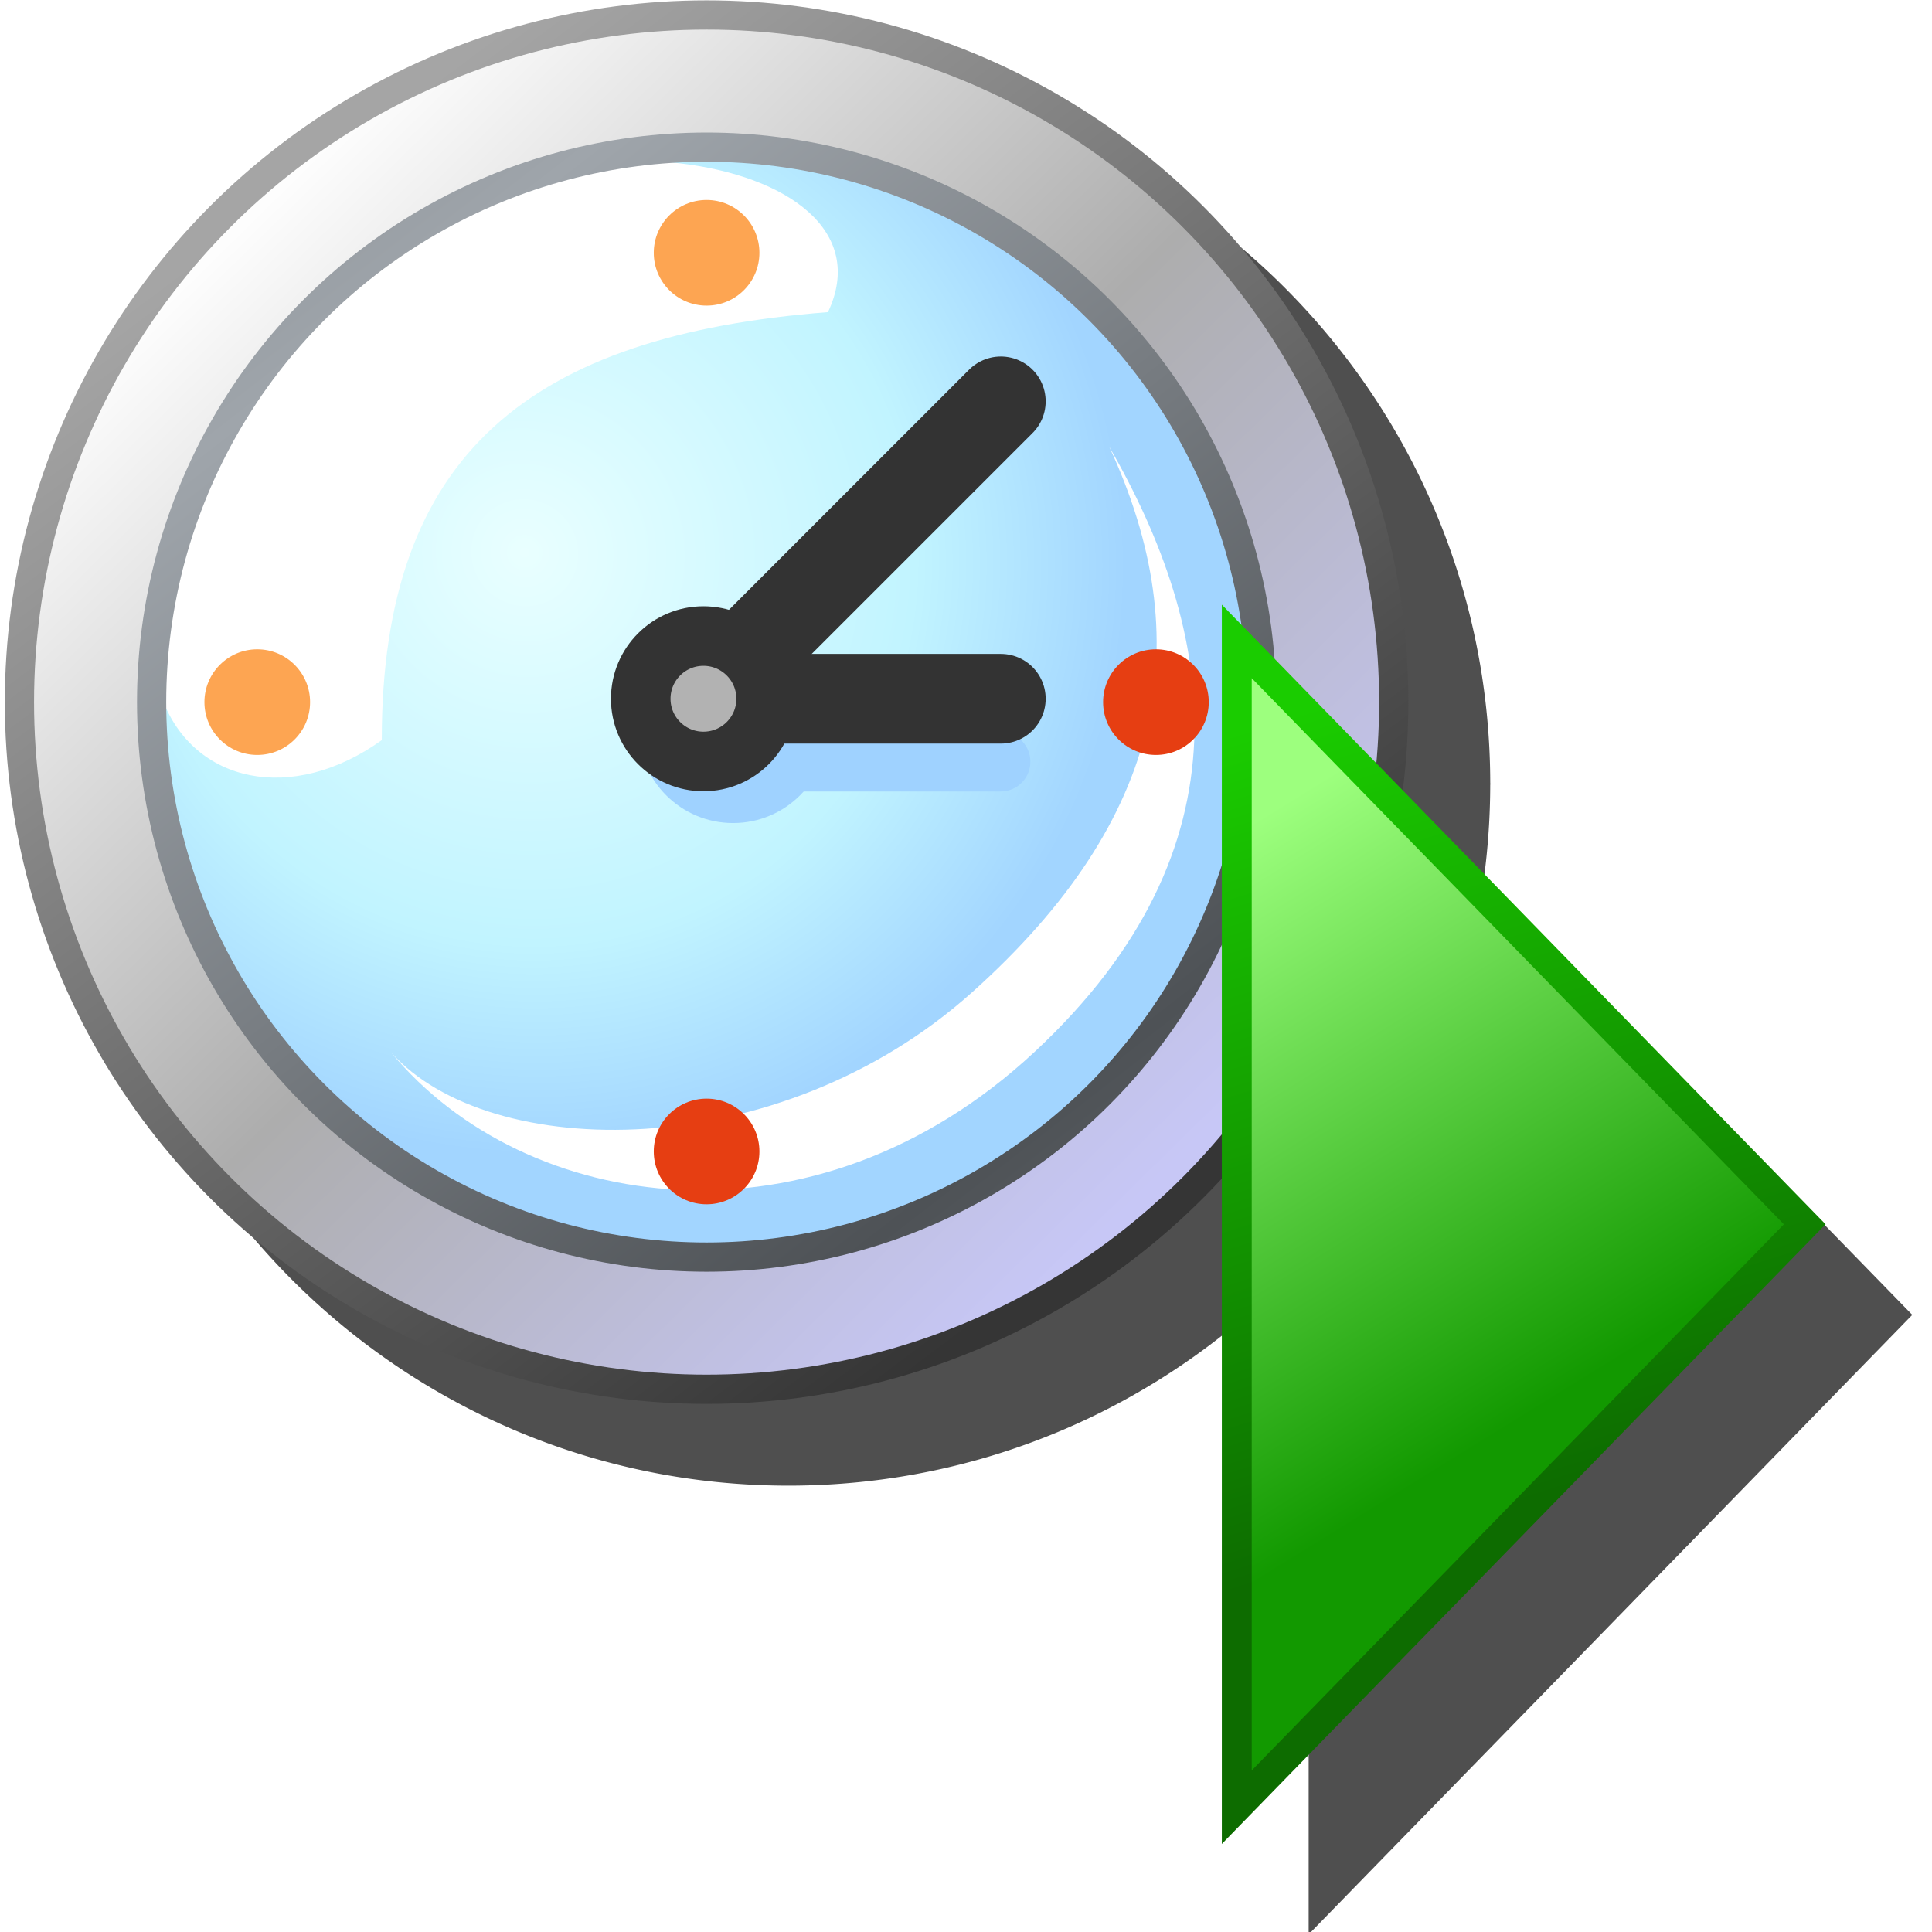 <svg version="1.1" viewBox="0 0 256 256" xmlns="http://www.w3.org/2000/svg">
<defs>
<linearGradient id="linearGradient1700" x1="317.29" x2="260.22" y1="273.64" y2="181.26" gradientTransform="matrix(.792 0 0 .792 -38.181 -35.811)" gradientUnits="userSpaceOnUse">
<stop stop-color="#129900" offset="0"/>
<stop stop-color="#9dff7e" offset="1"/>
</linearGradient>
<linearGradient id="linearGradient13092" x1="147.64" x2="106.66" y1="169.42" y2="38.477" gradientTransform="matrix(.792 0 0 .792 82.211 65.64)" gradientUnits="userSpaceOnUse">
<stop stop-color="#0d6c00" offset="0"/>
<stop stop-color="#1acc00" offset="1"/>
</linearGradient>
<filter id="filter862" x="-.188" y="-.091" width="1.375" height="1.183" color-interpolation-filters="sRGB">
<feGaussianBlur stdDeviation="7.892"/>
</filter>
<filter id="filter930" x="-.123" y="-.123" width="1.246" height="1.246" color-interpolation-filters="sRGB">
<feGaussianBlur stdDeviation="12.304"/>
</filter>
<linearGradient id="linearGradient1500" x1="-48.914" x2="-53.542" y1="4.484" y2="-.225" gradientTransform="matrix(.889 0 0 .889 61.383 1.191)" gradientUnits="userSpaceOnUse">
<stop stop-color="#c7c7f6" offset="0"/>
<stop stop-color="#adadad" offset=".5"/>
<stop stop-color="#fdfdfd" offset="1"/>
</linearGradient>
<linearGradient id="linearGradient1502" x1="-49.345" x2="-53.314" y1="4.895" y2="-.397" gradientTransform="matrix(.889 0 0 .889 61.383 1.191)" gradientUnits="userSpaceOnUse">
<stop stop-color="#353535" offset="0"/>
<stop stop-color="#a5a5a5" offset="1"/>
</linearGradient>
<radialGradient id="radialGradient936" cx="-52.314" cy="1.455" r="2.91" gradientTransform="matrix(.627 .688 -.672 .612 48.727 37.626)" gradientUnits="userSpaceOnUse">
<stop stop-color="#e9ffff" offset="0"/>
<stop stop-color="#c1f4ff" offset=".649"/>
<stop stop-color="#a2d5ff" offset="1"/>
</radialGradient>
<linearGradient id="linearGradient928" x1="-49.742" x2="-52.917" y1="4.366" y2=".265" gradientTransform="matrix(.889 0 0 .889 61.383 1.191)" gradientUnits="userSpaceOnUse" spreadMethod="reflect">
<stop stop-color="#4e5256" offset="0"/>
<stop stop-color="#9fa5ab" offset="1"/>
</linearGradient>
</defs>
<g transform="matrix(.774 0 0 .774 -9.087 .029)">
<path d="m146.72 14c-66.329 2e-6 -120.15 53.824-120.15 120.15 0 66.329 53.824 120.15 120.15 120.15 66.257 0 120.02-53.71 120.14-119.94 2e-5 -3e-3 2e-3 -6e-3 2e-3 -0.01a2.5 2.5 0 0 0 0.01-0.203 2.5 2.5 0 0 0-0.01-0.207c-0.113-66.232-53.884-119.95-120.14-119.95z" color="#000000" color-rendering="auto" dominant-baseline="auto" filter="url(#filter930)" image-rendering="auto" opacity=".83" shape-rendering="auto" solid-color="#000000" stop-color="#000000" style="font-feature-settings:normal;font-variant-alternates:normal;font-variant-caps:normal;font-variant-east-asian:normal;font-variant-ligatures:normal;font-variant-numeric:normal;font-variant-position:normal;font-variation-settings:normal;inline-size:0;isolation:auto;mix-blend-mode:normal;shape-margin:0;shape-padding:0;text-decoration-color:#000000;text-decoration-line:none;text-decoration-style:solid;text-indent:0;text-orientation:mixed;text-transform:none;white-space:normal"/>
<g transform="matrix(38.481,0,0,38.481,-473.64,-2.591)">
<circle cx="15.757" cy="3.19" r="3.057" fill="url(#linearGradient1500)" stroke="url(#linearGradient1502)" stroke-linecap="round" stroke-linejoin="round" stroke-width=".13"/>
<circle cx="15.757" cy="3.19" r="2.469" fill="url(#radialGradient936)"/>
<path d="m14.312 3.359c-0.001-1.276 0.663-1.801 1.985-1.904 0.34-0.719-1.394-0.99-2.152-0.174-1.588 1.71-0.628 2.648 0.167 2.078z" fill="#fff"/>
<circle cx="15.757" cy="3.19" r="2.469" fill="none" stroke="url(#linearGradient928)" stroke-linecap="round" stroke-linejoin="round" stroke-width=".13"/>
<path d="m17.548 2.053c0.399 0.861 0.253 1.655-0.61 2.428-0.863 0.773-2.147 0.756-2.583 0.269 0.593 0.716 1.878 0.911 2.86-0.003s0.804-1.876 0.333-2.694z" fill="#fff"/>
<circle cx="13.758" cy="3.19" r=".235" fill="#fda552"/>
<path d="m15.89 3.455h1.175" fill="none" stroke="#9fd2ff" stroke-linecap="round" stroke-width=".265"/>
<circle cx="15.875" cy="3.307" r=".421" fill="#9fd2ff"/>
<g stroke="#333" stroke-linecap="round">
<path d="m15.743 3.175 1.323 1e-7" fill="none" stroke-width=".399"/>
<path d="m15.743 3.175 1.323-1.323" fill="none" stroke-width=".399"/>
<circle cx="15.743" cy="3.175" r=".279" fill="#b2b2b2" stroke-linejoin="round" stroke-width=".265"/>
</g>
<circle cx="15.757" cy="1.191" r=".235" fill="#fda552"/>
<circle cx="15.757" cy="5.189" r=".235" fill="#e63e12"/>
<circle cx="17.756" cy="3.19" r=".235" fill="#e63e12"/>
</g>
</g>
<path transform="matrix(.792 0 0 .792 56.948 45.263)" d="m147.04 59.183v207.3l100.99-103.65z" color="#000000" filter="url(#filter862)" opacity=".83" stroke-width="5" style="-inkscape-stroke:none;mix-blend-mode:normal"/>
<path d="m163.88 84.992v154.47l75.254-77.235z" fill="url(#linearGradient1700)" stroke="url(#linearGradient13092)" stroke-width="3.961"/>
</svg>
